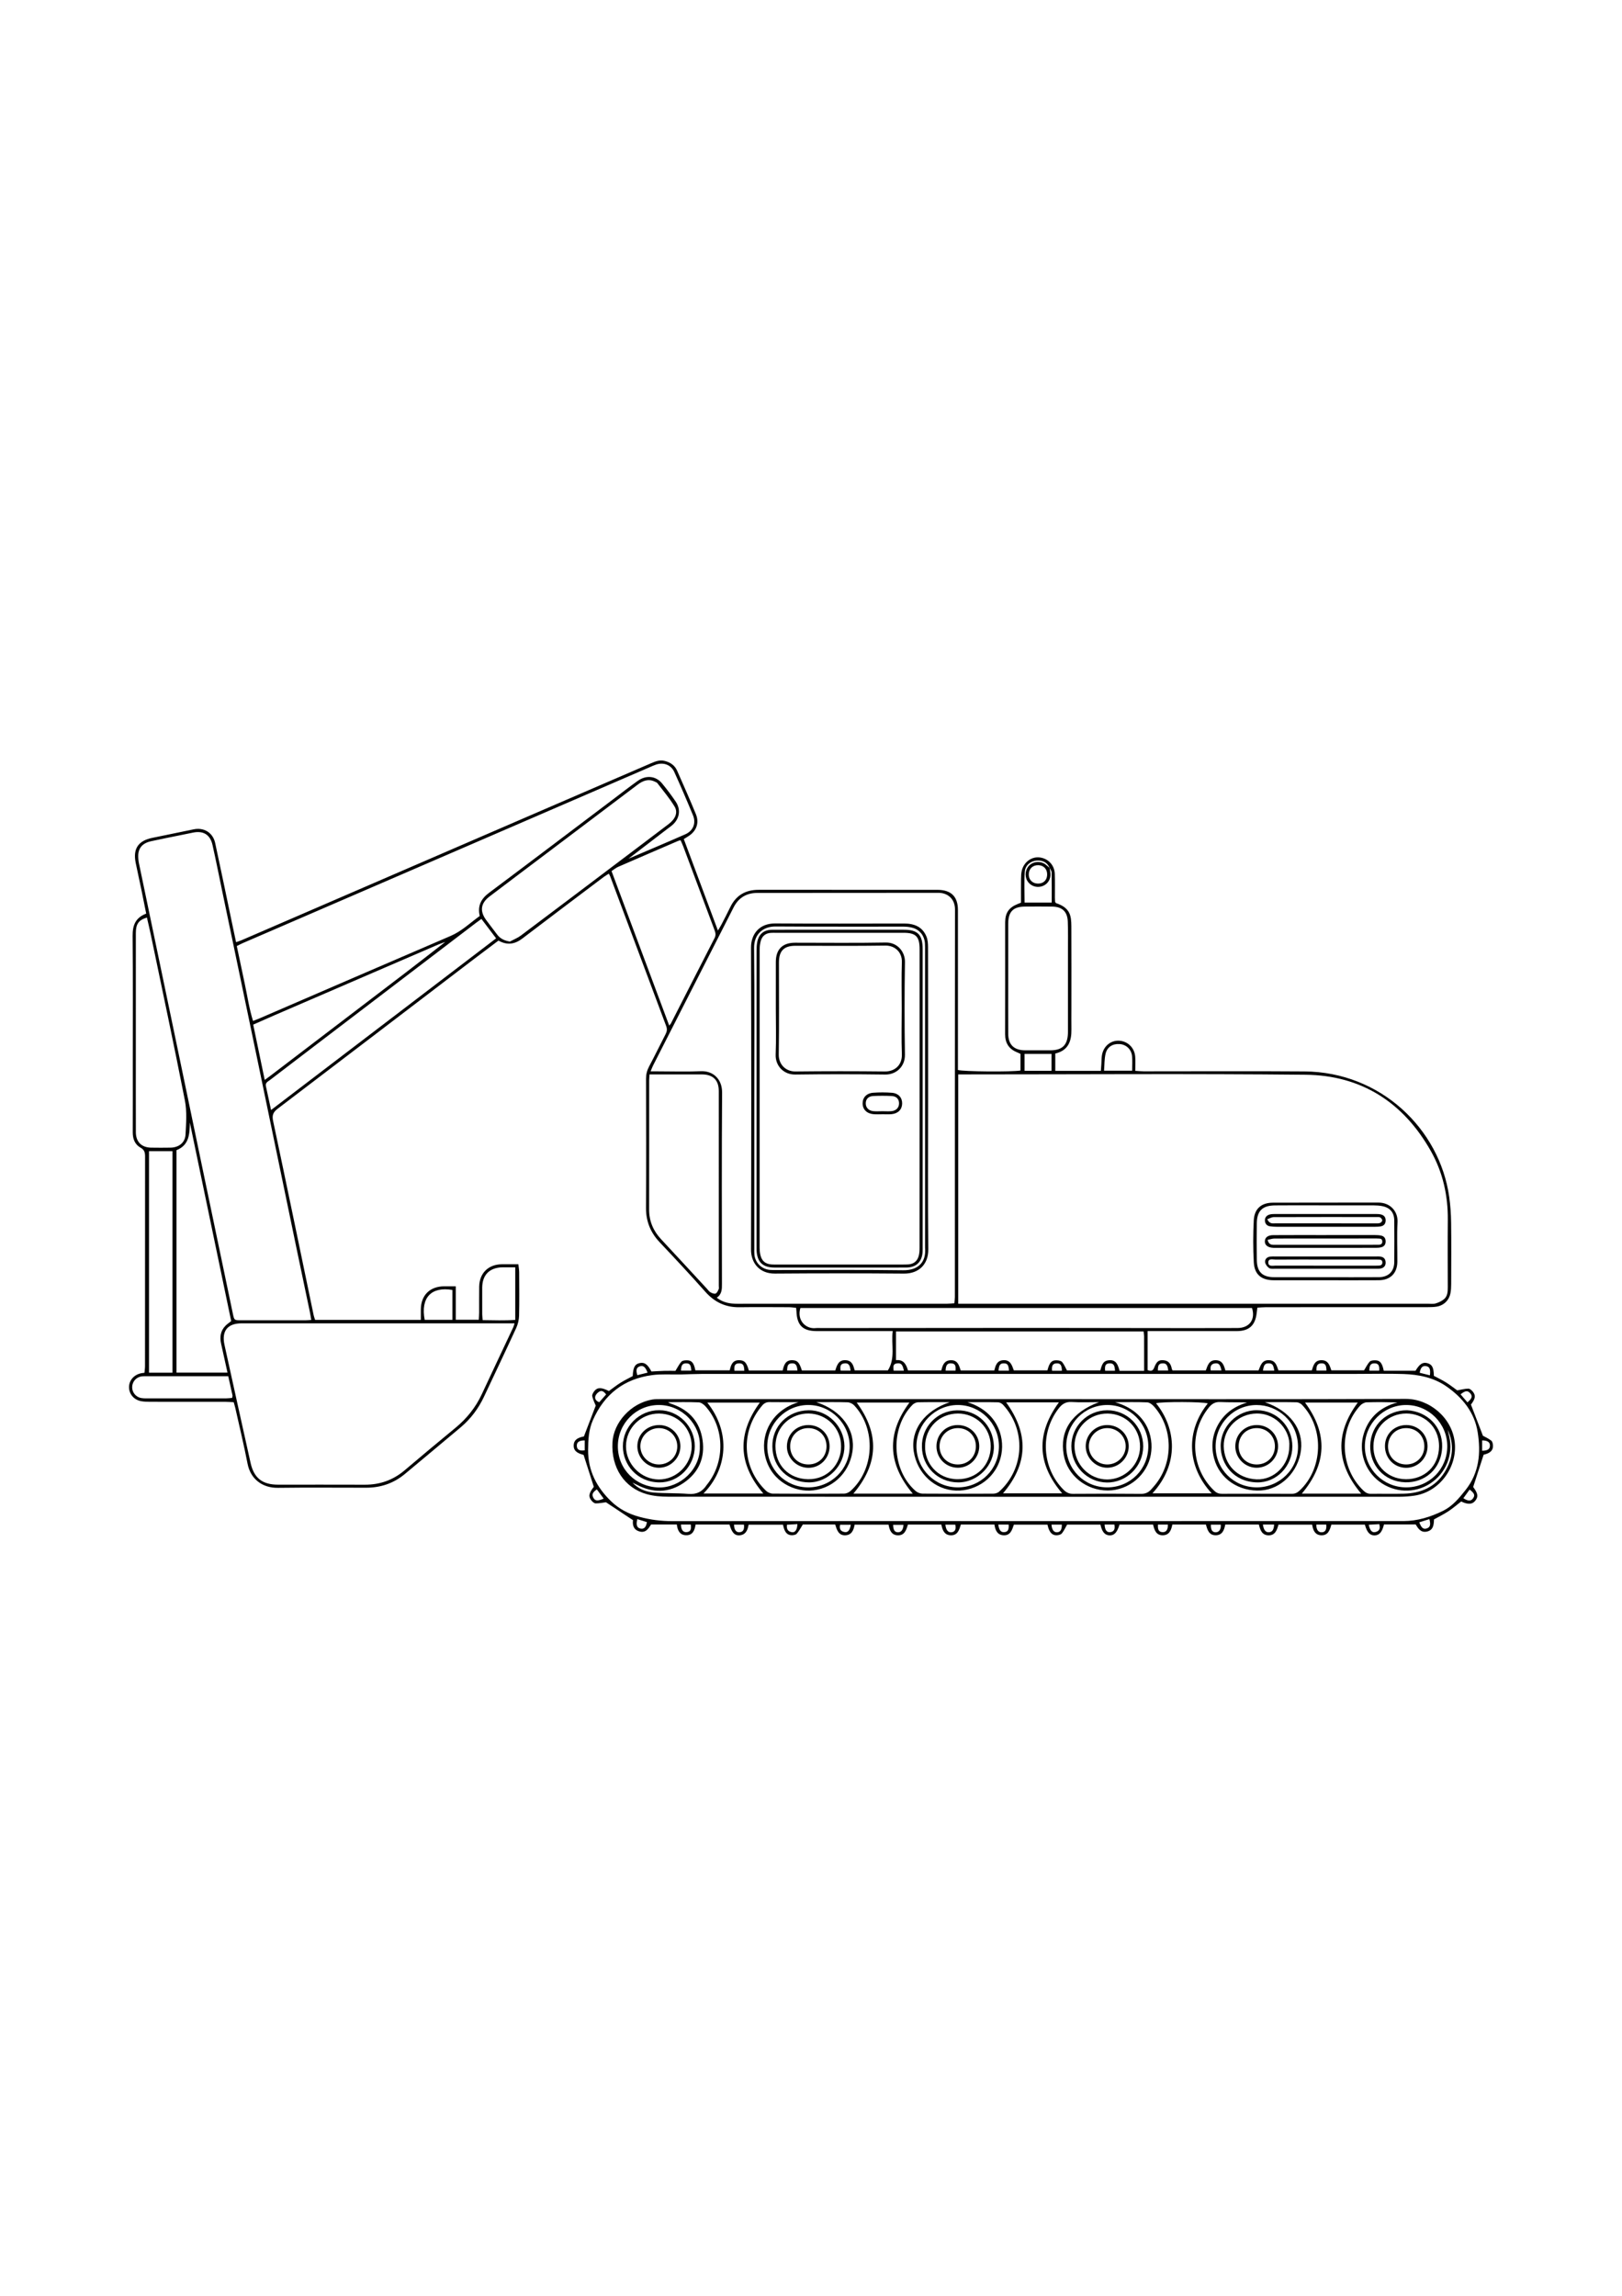 <?xml version="1.0" encoding="utf-8"?>
<!-- Generator: Adobe Illustrator 27.5.0, SVG Export Plug-In . SVG Version: 6.00 Build 0)  -->
<svg xmlns="http://www.w3.org/2000/svg" xmlns:xlink="http://www.w3.org/1999/xlink" viewBox="0 0 3000 3000" width="595" height="842" preserveAspectRatio="xMidYMid meet" data-scaled="true">
<g>
	<path d="M2325.584,1795.288c-0.581,4.546-0.96,7.291-1.28,10.042c-2.667,22.979-14.069,33.33-37.07,33.361
		c-43.553,0.059-87.106,0.018-130.659,0.018c-11.104,0-22.207,0-34.045,0c0,24.535,0,47.921,0,72.128
		c5.149,1.779,9.38,2.557,12.089-4.327c4.72-11.994,8.467-14.693,17.605-13.915c9.721,0.828,13.493,7.327,15.117,15.889
		c0.141,0.745,0.627,1.425,1.315,2.926c20.228,0,40.813,0,61.599,0c3.445-9.298,5.833-19.202,18.55-18.892
		c11.896,0.29,14.894,8.883,17.547,18.854c20.156,0,40.388,0,61.451,0c3.653-8.942,6.197-19.855,20.065-18.858
		c11.409,0.82,13.416,9.732,16.664,18.796c20.394,0,40.94,0,61.861,0c2.77-9.517,5.369-18.967,18.063-18.813
		c11.974,0.146,14.785,9.006,17.91,18.752c20.511,0,41.051,0,60.551,0c3.653-5.848,6.336-11.61,10.436-16.071
		c1.966-2.139,6.617-2.501,10.043-2.474c9.033,0.072,12.943,4.789,15.962,19.3c19.014,0,38.414,0,58.744,0
		c7.589-12.659,13.462-16.521,22.491-13.87c8.267,2.427,11.205,8.186,11.424,23.27c7.254,3.89,15.147,7.622,22.506,12.209
		c7.43,4.631,14.331,10.112,20.713,14.682c7.133-1.228,13.833-3.114,20.555-3.195c2.866-0.034,6.441,3.178,8.539,5.829
		c5.584,7.057,4.2,13.375-3.73,23.644c7.455,19.386,14.696,38.216,22.159,57.623c4.344,2.45,10.501,5.073,15.501,9.125
		c2.268,1.838,3.072,6.502,3.094,9.894c0.056,8.475-5.593,13.314-17.291,16.075c-6.378,19.676-12.714,39.222-19.325,59.617
		c8.821,12.015,9.86,17.753,3.927,25.368c-5.481,7.034-13.563,7.511-26.123,1.468c-7.821,6.047-15.377,12.616-23.658,18.089
		c-8.284,5.476-17.292,9.857-26.627,15.08c-0.33,9.689-0.986,20.208-13.749,22.62c-10.705,2.022-15.622-5.883-20.169-13.331
		c-19.875,0-39.317,0-58.558,0c-3.587,14.351-8.664,20.099-17.404,20.249c-8.707,0.149-14.163-5.76-17.954-19.966
		c-20.394,0-40.99,0-61.997,0c-2.756,10.174-6.17,20.341-18.851,19.756c-11.141-0.514-15.125-9.003-16.627-19.644
		c-20.732,0-41.291,0-62.346,0c-2.708,9.993-6.125,20.128-18.755,19.741c-11.817-0.363-15.104-10.042-17.479-20.007
		c-20.763,0-41.009,0-62.174,0c-1.91,10.339-5.554,20.088-18.101,19.89c-11.996-0.189-15.043-10.016-17.672-19.887
		c-20.628,0-40.9,0-62.1,0c-1.9,10.102-5.525,19.899-17.911,19.925c-11.983,0.025-15.372-9.564-17.708-19.798
		c-20.994,0-41.588,0-62.067,0c-4.358,14.594-9.966,20.462-18.799,19.945c-8.445-0.494-13.535-6.447-16.507-19.88
		c-20.808,0-41.8,0-61.647,0c-3.449,5.969-5.929,11.761-9.819,16.362c-1.946,2.302-6.456,3.33-9.821,3.361
		c-8.612,0.079-13.753-6.178-16.708-19.655c-20.387,0-40.977,0-62.114,0c-3.311,9.805-6.416,20.779-19.934,19.59
		c-11.092-0.975-14.566-9.76-16.023-19.819c-20.833,0-41.087,0-62.124,0c-2.929,9.901-6.065,20.763-19.424,19.865
		c-11.183-0.751-14.671-9.617-16.618-19.761c-20.437,0-40.684,0-61.803,0c-3.01,9.533-6.017,20.577-19.314,19.835
		c-11.174-0.624-14.741-9.455-16.54-19.729c-20.878,0-41.446,0-62.76,0c-1.712,9.944-5.364,19.203-17.074,19.695
		c-12.775,0.537-15.752-10.047-18.917-19.972c-20.656,0-40.928,0-59.807,0c-4.067,6.365-7.02,12.34-11.316,17.106
		c-1.971,2.187-6.622,2.886-9.978,2.714c-8.324-0.426-12.916-6.465-15.381-19.466c-20.786,0-41.772,0-63.616,0
		c-1.701,9.826-5.207,19.229-17.634,19.745c-8.476,0.352-13.59-5.742-17.739-20.042c-20.489,0-41.165,0-62.7,0
		c-1.573,10.523-5.312,20.593-18.469,19.787c-10.962-0.672-14.997-9.203-16.237-19.864c-15.786,0-31.232,0-47.571,0
		c-4.793,7.49-10.007,16.402-21.947,12.783c-10.956-3.321-12.63-12.127-11.533-20.719c-17.376-11.519-33.906-22.477-50-33.145
		c-6.133,0.763-12.595,2.153-19.042,2.083c-2.607-0.028-5.73-2.782-7.667-5.093c-6.297-7.515-4.955-13.833,4.257-25.522
		c-6.33-19.767-12.48-38.97-18.909-59.045c-13.13-3.409-18.544-8.258-18.355-17.49c0.191-9.297,5.901-14.166,18.947-16.661
		c7.369-19.231,14.598-38.093,21.841-56.994c-2.024-5.154-5.153-11.069-6.457-17.363c-0.589-2.845,1.833-6.938,3.965-9.603
		c5.681-7.101,13.23-6.879,26.847,0.045c7.101-5.104,13.965-10.583,21.356-15.224c7.375-4.63,15.277-8.419,22.707-12.446
		c0.737-16.351,4.023-22.263,13.124-24.092c8.788-1.765,14.537,2.36,21.444,15.624c7.701-0.397,15.588-0.956,23.485-1.168
		c7.528-0.203,15.066-0.044,20.958-0.044c4.255-6.766,6.96-12.52,11.071-16.978c1.979-2.146,6.614-2.545,10.037-2.519
		c9.168,0.07,12.909,4.609,15.745,18.571c20.764,0,41.741,0,63.49,0c2.255-9.714,5.122-19.498,18.433-18.732
		c9.216,0.531,12.738,4.262,17.018,18.998c20.46,0,41.124,0,62.532,0c2.308-9.645,4.902-19.594,18.21-19.012
		c9.145,0.4,12.668,4.037,17.29,18.96c20.374,0,40.971,0,61.788,0c3.244-10.162,6.342-19.922,19.661-18.959
		c11.331,0.82,13.731,9.318,16.266,18.813c20.473,0,41.054,0,61.415,0c14.348-22.805,5.775-47.456,8.877-72.638
		c-6.011,0-10.274,0-14.538,0c-41.955,0-83.909,0.028-125.864-0.01c-25.976-0.023-36.735-10.648-37.633-36.96
		c-0.054-1.572-0.321-3.137-0.64-6.116c-4.511-0.381-9.088-1.088-13.667-1.103c-30.367-0.101-60.739-0.383-91.1,0.045
		c-25.706,0.362-46.009-9.335-63.095-28.566c-27.585-31.047-55.953-61.411-84.473-91.608
		c-17.073-18.076-25.395-38.747-25.253-63.779c0.45-79.511,0.247-159.027,0.045-238.54c-0.021-8.275,1.792-15.461,5.679-22.767
		c10.499-19.734,20.211-39.886,30.501-59.733c2.584-4.984,3.118-9.468,1.116-14.807c-34.603-92.283-69.08-184.614-103.607-276.926
		c-0.536-1.433-1.362-2.757-2.507-5.037c-3.641,2.375-6.993,4.289-10.049,6.594c-50.067,37.769-100.201,75.45-150.067,113.484
		c-13.889,10.593-27.975,12.703-44.023,3.701c-15.297,11.53-30.612,22.955-45.803,34.542
		c-120.691,92.062-241.298,184.236-362.166,276.066c-8.366,6.357-11.206,11.807-8.87,22.809
		c25.423,119.737,50.119,239.629,75.057,359.469c0.557,2.679,1.635,5.25,2.659,8.463c64.783,0,129.297,0,195.549,0
		c0-6.979-0.07-13.243,0.012-19.505c0.341-26.121,16.651-42.283,42.934-42.552c6.671-0.068,13.343-0.01,21.67-0.01
		c0,21.323,0,41.083,0,61.828c14.95,0,28.228,0,42.574,0c0.246-4.719,0.64-8.986,0.662-13.255
		c0.079-15.982-0.164-31.969,0.087-47.947c0.391-24.829,16.825-41.077,41.575-41.363c9.928-0.115,19.859-0.019,30.876-0.019
		c0.587,5.616,1.463,10.222,1.486,14.832c0.133,26.77,0.46,53.551-0.183,80.307c-0.185,7.696-2.146,15.879-5.365,22.887
		c-19.494,42.439-39.614,84.59-59.474,126.861c-10.347,22.024-24.647,41.066-43.249,56.72
		c-34.234,28.807-68.634,57.418-102.98,86.094c-20.78,17.349-44.855,25.48-71.793,25.487c-54.341,0.013-108.689-0.513-163.021,0.21
		c-29.116,0.387-50.839-16.358-56.296-44.597c-6.654-34.437-14.965-68.553-22.608-102.798c-0.766-3.431-1.872-6.787-3.025-10.907
		c-5.193-0.255-9.893-0.682-14.594-0.688c-46.749-0.051-93.499-0.002-140.248-0.074c-5.174-0.008-10.412-0.183-15.507-0.996
		c-13.831-2.206-23.306-13.107-23.235-26.198c0.068-12.563,9.107-22.874,22.534-25.657c1.552-0.322,3.144-0.452,6.064-0.859
		c0.327-4.069,0.961-8.285,0.963-12.502c0.053-129.06,0.014-258.121,0.122-387.181c0.006-7.185-0.949-12.416-8.34-16.52
		c-10.53-5.848-14.527-16.182-14.472-28.364c0.192-42.753,0.071-85.507,0.071-128.261c-0.001-78.315,0.407-156.634-0.289-234.943
		c-0.172-19.349,4.995-33.641,25.099-41.232c-3.03-15.093-5.909-29.837-8.963-44.544c-3.404-16.396-7.102-32.732-10.429-49.143
		c-5.377-26.52,4.669-41.221,31.163-46.521c25.405-5.083,50.74-10.52,76.129-15.686c19.005-3.867,35.518,6.207,39.664,25.31
		c10.654,49.093,20.733,98.311,31.051,147.477c2.449,11.672,4.934,23.336,7.597,35.926c3.997-1.425,7.331-2.405,10.496-3.773
		c180.982-78.199,361.947-156.437,542.92-234.656c71.439-30.877,142.884-61.742,214.358-92.538c8.052-3.469,16.084-6.637,25.4-4.134
		c10.324,2.774,18.286,8.17,22.592,17.94c11.748,26.659,23.59,53.289,34.635,80.242c6.827,16.658,0.975,31.876-14.276,41.243
		c-2.321,1.426-4.611,2.903-8.007,5.045c20.823,55.794,41.533,111.285,63.1,169.073c2.97-4.998,4.837-7.808,6.376-10.787
		c5.499-10.64,11.115-21.228,16.268-32.035c10.608-22.25,28.338-32.477,52.681-32.461c101.49,0.067,202.98,0.028,304.47,0.027
		c8.79,0,17.581-0.04,26.371,0.008c25.248,0.137,37.72,12.435,37.727,37.336c0.026,93.898,0.011,187.797,0.011,281.695
		c0,4.764,0,9.529,0,14.051c9.025,3.074,100.497,3.815,115.709,0.989c0-9.973,0-20.138,0-30.71c-2.119-0.996-4.192-2.101-6.36-2.967
		c-15.127-6.041-22.09-17.146-22.046-33.451c0.174-63.93,0.07-127.861,0.069-191.792c0-5.194-0.052-10.39,0.014-15.583
		c0.223-17.376,7.061-27.079,23.563-33.537c1.443-0.565,2.875-1.158,5.702-2.3c0-14.485-0.115-29.17,0.063-43.851
		c0.062-5.148,0.219-10.439,1.417-15.403c3.772-15.64,17.672-25.896,32.366-24.458c15.896,1.556,27.988,13.842,28.626,30.223
		c0.575,14.762,0.137,29.563,0.212,44.347c0.014,2.773,0.343,5.545,0.502,7.942c0.824,0.961,1.226,1.894,1.868,2.109
		c25.894,8.67,27.991,23.032,28.092,42.958c0.258,50.744,0.092,101.49,0.094,152.235c0,12.786-0.158,25.574,0.027,38.358
		c0.312,21.546-5.729,38.857-29.846,44.481c0,10.768,0,20.94,0,32.043c28.013,0,55.391,0,84.321,0
		c0.292-4.013,0.609-8.194,0.899-12.378c0.412-5.954,0.147-12.043,1.329-17.839c3.262-16.005,16.333-26.296,31.506-25.508
		c15.743,0.818,28.324,12.768,29.749,29.152c0.722,8.304,0.126,16.724,0.126,26.561c5.854,0.347,10.837,0.898,15.82,0.901
		c99.093,0.051,198.19-0.565,297.277,0.183c140.353,1.059,249.758,105.881,267.554,231.886c2.224,15.75,3.331,31.762,3.542,47.671
		c0.504,37.952,0.215,75.916,0.105,113.875c-0.016,5.563-0.265,11.229-1.338,16.663c-2.635,13.348-12.443,22.754-25.845,24.873
		c-5.485,0.867-11.137,0.93-16.713,0.933c-99.486,0.052-198.972,0.026-298.458,0.071
		C2336.6,1794.503,2331.519,1794.986,2325.584,1795.288z M1941.222,982.1l0.147,0.181c-4.494-10.758-13.335-14.404-24.066-13.701
		c-10.911,0.714-20.971,8.734-21.866,20.439c-1.441,18.853-0.387,37.896-0.387,57.27c16.863,0,32.969,0,50.176,0
		c0-19.235,0.171-37.494-0.179-55.744C1944.993,987.707,1942.557,984.914,1941.222,982.1z M824.077,1118.895
		c-4.473,1.641-9.038,3.071-13.407,4.954c-100.654,43.403-201.292,86.845-301.919,130.311
		c-13.099,5.658-26.122,11.494-40.422,17.794c7.124,34.245,14.088,67.721,21.277,102.28c4.211-3.056,6.819-4.868,9.342-6.791
		c84.088-64.084,168.2-128.136,252.227-192.299c24.389-18.623,48.531-37.569,72.786-56.366L824.077,1118.895z M1162.096,965.31
		c35.21-15.076,70.534-29.894,105.575-45.352c14.38-6.344,20.06-20.5,14.113-34.928c-11.098-26.93-22.611-53.704-34.642-80.229
		c-5.938-13.092-19.489-18.197-33.13-13.86c-4.167,1.325-8.168,3.198-12.194,4.939c-103.309,44.648-206.606,89.325-309.915,133.971
		c-147.638,63.803-295.287,127.582-442.918,191.401c-3.538,1.529-6.927,3.405-11.021,5.434c5.031,23.856,9.828,46.82,14.725,69.763
		c4.844,22.698,8.143,45.78,15.285,68.719c4.832-1.885,8.17-3.07,11.415-4.47c117.988-50.926,235.907-102.015,354.007-152.678
		c20.647-8.857,36.211-24.245,53.913-36.935c-4.465-19.037,2.637-31.927,17.362-42.936
		c76.464-57.164,152.533-114.856,228.747-172.353c15.307-11.548,30.428-23.358,46.034-34.489
		c15.662-11.172,33.586-9.306,45.127,4.701c8.881,10.779,17.314,21.989,25.159,33.542c9.912,14.597,7.308,31.433-5.873,43.161
		c-2.38,2.118-5.052,3.909-7.588,5.852c-24.712,18.93-49.423,37.861-74.135,56.792l-0.358,0.293L1162.096,965.31z
		 M1772.253,1788.114c6.803,0,12.317,0,17.831,0c283.596,0,567.192,0.002,850.788-0.012c4.789,0,9.858,0.766,14.296-0.533
		c5.508-1.612,11.169-4.19,15.547-7.819c6.658-5.518,7.061-13.855,7.049-22.035c-0.061-41.54-0.34-83.084,0.056-124.621
		c0.431-45.272-9.223-88.147-31.447-127.497c-50.851-90.039-128.544-139.912-231.806-140.958
		c-209.68-2.123-419.396-0.635-629.097-0.635c-4.24,0-8.48,0-13.217,0C1772.253,1505.705,1772.253,1645.755,1772.253,1788.114z
		 M1911.326,2189.997c228.148,0,456.296,0.015,684.444-0.02c25.962-0.004,50.198-7.674,73.121-18.901
		c17.493-8.568,29.7-23.342,41.813-38.6c25.572-32.216,28.288-69.107,22.369-106.796c-5.73-36.486-27.925-63.987-57.859-84.77
		c-23.703-16.457-51.208-21.955-79.405-22.875c-28.687-0.935-57.428-0.208-86.145-0.208c-37.107,0-74.214,0-111.32,0
		c-27.922,0-55.843,0-83.764,0c-37.507,0-75.013,0-112.52,0c-30.316,0-60.631,0-90.947,0c-35.11,0-70.22,0-105.331,0
		c-30.315,0-60.631,0-90.947,0c-33.111,0-66.222,0-99.332,0c-29.915,0-59.829,0-89.744,0c-32.312,0-64.625,0-96.937,0
		c-33.11,0-66.221,0-99.332,0c-37.507,0-75.015,0-112.523,0c-39.505,0-79.011-0.084-118.515,0.047
		c-13.159,0.044-26.314,0.706-39.473,0.97c-17.516,0.351-35.254-1.084-52.509,1.187c-52.108,6.86-88.726,35.227-109.895,83.4
		c-7.731,17.594-8.734,36.117-8.839,55.077c-0.214,38.564,16.078,69.473,43.017,95.313c14.465,13.875,31.586,22.792,51.646,28.264
		c20.388,5.562,40.378,8.044,61.266,8.026C1466.218,2189.926,1688.772,2189.996,1911.326,2189.997z M1325.643,1776.952
		c11.831,9.155,24.48,11.209,37.917,11.202c129.431-0.07,258.863-0.034,388.294-0.078c4.252-0.002,8.503-0.541,13.344-0.87
		c0.361-4.532,0.881-8.026,0.882-11.52c0.038-238.888-0.086-477.777,0.247-716.664c0.028-20.267-14.413-30.782-30.36-30.757
		c-111.854,0.182-223.708-0.009-335.562,0.198c-19.497,0.036-34.399,8.769-43.476,26.592
		c-49.625,97.447-99.303,194.867-148.924,292.316c-1.552,3.049-2.679,6.314-4.649,11.019c5.904,0,10.232,0,14.56,0
		c25.966,0,51.975,0.929,77.885-0.278c23.066-1.074,39.965,14.464,39.78,39.738c-0.866,117.84-0.436,235.69-0.289,353.536
		C1335.305,1761.143,1335.324,1770.458,1325.643,1776.952z M575.672,1818.084c-0.907-5.286-1.554-9.919-2.509-14.487
		c-8.318-39.798-16.767-79.569-25.034-119.377c-24.395-117.465-48.666-234.956-73.099-352.413
		c-21.187-101.853-42.53-203.672-63.8-305.507c-6.03-28.871-11.71-57.821-18.192-86.591c-4.337-19.248-17.265-26.811-36.431-22.723
		c-9.36,1.997-18.758,3.818-28.135,5.738c-16.4,3.359-32.844,6.516-49.18,10.161c-17.861,3.986-25.3,14.776-23.393,33.073
		c0.248,2.382,0.488,4.78,0.976,7.12c20.981,100.686,42.006,201.362,62.99,302.047c18.055,86.633,36.038,173.281,54.102,259.912
		c18.877,90.529,37.791,181.051,56.746,271.564c2.516,12.015,2.672,12.074,14.591,12.088c39.947,0.045,79.895,0.031,119.842-0.004
		C568.272,1818.684,571.398,1818.339,575.672,1818.084z M951.717,1824.325c-4.098,0-7.253,0-10.408,0
		c-164.897,0-329.794-0.018-494.691,0.021c-25.733,0.006-37.038,14.229-31.442,39.686c15.995,72.768,32.049,145.523,48.249,218.245
		c6.29,28.239,21.796,40.379,50.804,40.393c53.502,0.025,107.004-0.142,160.505,0.069c27.913,0.111,52.306-8.54,73.648-26.634
		c31.055-26.327,62.286-52.452,93.734-78.306c21.023-17.284,37.565-37.778,49.059-62.526c19.154-41.242,38.7-82.302,58.032-123.461
		C950.174,1829.748,950.678,1827.468,951.717,1824.325z M1201.349,1364.005c-0.324,4.973-0.707,8.119-0.708,11.266
		c-0.03,79.466,0.076,158.931-0.08,238.396c-0.042,21.512,7.585,39.539,22.145,55.137c28.326,30.346,56.426,60.904,84.627,91.366
		c2.169,2.342,4.048,5.249,6.706,6.762c2.826,1.609,6.954,3.291,9.527,2.321c2.569-0.968,4.25-5.021,5.664-8.031
		c0.773-1.646,0.212-3.93,0.212-5.926c0.004-120.197,0.026-240.393-0.018-360.59c-0.008-20.204-10.635-30.58-31.237-30.681
		c-19.566-0.096-39.134-0.022-58.701-0.022C1227.178,1364.004,1214.87,1364.005,1201.349,1364.005z M943.044,1118.392
		c6.84-3.687,14.278-6.576,20.428-11.184c60.394-45.251,120.578-90.783,180.813-136.246c30.913-23.332,61.865-46.614,92.689-70.063
		c12.198-9.28,17.324-21.167,10.74-32.116c-9.175-15.257-20.937-28.966-31.758-43.211c-1.113-1.465-3.292-2.208-5.086-3.053
		c-12.156-5.726-22.22-1.335-32.063,6.12c-55.704,42.185-111.535,84.202-167.318,126.283
		c-35.382,26.691-70.821,53.308-106.104,80.129c-16.357,12.433-18.322,27.008-6.216,43.469c6.624,9.006,13.521,17.81,20.225,26.759
		C925.07,1112.854,932.575,1116.629,943.044,1118.392z M1131.082,988.067c35.617,95.37,70.936,189.941,106.685,285.665
		c1.918-2.417,2.791-3.212,3.293-4.195c26.851-52.567,53.601-105.185,80.6-157.676c2.717-5.282,1.807-9.641-0.082-14.67
		c-19.339-51.502-38.527-103.061-57.806-154.586c-1.475-3.943-3.318-7.749-4.96-11.552c-2.19,0.562-3.399,0.708-4.473,1.171
		c-36.986,15.93-73.99,31.819-110.894,47.939C1139.207,982.014,1135.538,985.174,1131.082,988.067z M1480.384,1795.943
		c-7.01,23.014,10.19,39.281,28.289,37.204c3.548-0.407,7.184-0.049,10.779-0.052c134.219-0.109,268.438-0.271,402.657-0.306
		c68.707-0.018,137.413,0.227,206.119,0.291c53.529,0.05,107.058,0.149,160.585-0.072c22.222-0.091,33.635-15.892,26.825-37.067
		C2037.526,1795.943,1759.228,1795.943,1480.384,1795.943z M2115.109,1839.29c-152.863,0-305.14,0-457.932,0
		c0,18.032,0,35.282,0,53.058c14.925-1.358,19.03,8.796,22.25,19.062c21.013,0,41.231,0,61.695,0
		c2.188-10.106,5.561-18.441,17.251-18.861c12.687-0.457,15.416,9.111,18.52,18.94c20.699,0,41.276,0,62.06,0
		c2.412-9.196,4.758-17.797,15.845-18.923c13.858-1.407,16.87,9.175,20.32,18.746c21.248,0,41.826,0,62.146,0
		c3.866-14.69,7.796-19.028,17.399-18.613c3.386,0.146,7.882,0.929,9.795,3.184c3.65,4.3,5.809,9.866,8.912,15.497
		c20.129,0,41.092,0,61.838,0c3.415-13.967,7.043-18.014,15.917-18.817c13.922-1.261,16.591,9.351,19.655,19.651
		c7.76,0,14.928,0,22.096,0c7.398,0,14.796,0,23.264,0c0-22.84,0.035-43.545-0.042-64.249
		C2116.088,1845.276,2115.501,1842.591,2115.109,1839.29z M326.472,1504.128c0,137.659,0,274.457,0,411.362
		c31.768,0,62.585,0,94.305,0c-4.113-18.601-7.958-36.065-11.84-53.521c-2.772-12.463-1.091-23.885,8.211-33.272
		c3.03-3.057,6.696-5.484,10.46-8.513c-25.504-122.45-50.986-244.796-76.469-367.142
		C350.764,1474.394,349.977,1494.814,326.472,1504.128z M1864.73,1185.828c0,34.322-0.129,68.644,0.049,102.965
		c0.105,20.345,10.666,30.559,31.25,30.698c15.564,0.104,31.129,0.079,46.693,0.008c21.779-0.098,31.563-9.427,32.465-30.886
		c0.151-3.586,0.082-7.182,0.082-10.774c0.004-47.093,0.02-94.185-0.006-141.278c-0.01-18.357,0.362-36.73-0.314-55.064
		c-0.683-18.54-10.33-27.513-28.82-27.784c-16.758-0.246-33.524-0.164-50.284-0.047c-21.872,0.152-31.024,9.404-31.095,31.593
		C1864.643,1118.781,1864.723,1152.304,1864.73,1185.828z M271.722,1073.965c-15.546,4.76-20.484,11.947-20.496,29.014
		c-0.051,74.312-0.025,148.625-0.024,222.937c0.001,48.343-0.097,96.686,0.067,145.029c0.061,17.866,10.482,28.224,28.206,28.523
		c11.983,0.202,23.974,0.202,35.956-0.005c15.228-0.263,26.921-9.091,27.725-24.245c1.117-21.036,2.77-42.818-1.223-63.221
		c-19.986-102.111-41.723-203.879-62.901-305.756C276.792,1095.469,274.18,1084.775,271.722,1073.965z M890.452,1076.541
		c-3.986,2.878-7.24,5.117-10.378,7.508c-97.136,74.024-194.262,148.061-291.385,222.101
		c-29.836,22.745-59.684,45.473-89.454,68.304c-3.635,2.787-8.792,4.948-7.495,11.076c3.021,14.275,6.174,28.522,9.612,44.337
		c139.479-106.368,277.633-211.726,416.259-317.444C907.995,1099.72,899.39,1088.351,890.452,1076.541z M275.593,1505.985
		c0,136.872,0,273.025,0,409.679c15.095,0,29.194,0,43.369,0c0-137.056,0-273.282,0-409.679
		C304.197,1505.985,290.388,1505.985,275.593,1505.985z M422.171,1922.107c-5.439,0-9.78,0-14.12,0
		c-45.121,0-90.242-0.004-135.363,0.004c-3.194,0.001-6.406-0.127-9.578,0.163c-10.637,0.97-18.408,9.297-18.673,19.801
		c-0.249,9.843,6.783,18.582,16.656,20.362c3.119,0.562,6.355,0.658,9.537,0.661c49.114,0.04,98.228,0.05,147.342-0.01
		c3.846-0.005,7.692-0.581,11.389-0.88c0.35-2.351,0.872-3.588,0.642-4.664C427.587,1946.277,425.049,1935.035,422.171,1922.107z
		 M953.005,1720.723c-8.951,0-16.09-0.071-23.227,0.013c-24.172,0.283-37.794,13.845-37.912,37.813
		c-0.081,16.339-0.062,32.68,0.023,49.019c0.018,3.422,0.524,6.842,0.853,10.837c20.751,0.185,40.426,1.026,60.262-0.427
		C953.005,1784.998,953.005,1753.717,953.005,1720.723z M836.797,1817.907c0-19.369,0-37.425,0-55.279
		c-38.989-6.739-59.227,14.172-51.302,55.279C802.23,1817.907,819.13,1817.907,836.797,1817.907z M2041.997,1357.153
		c18.855,0,35.031,0,51.976,0c0-9.615,0.698-18.401-0.166-27.031c-1.257-12.563-10.938-21.362-22.899-22.193
		c-12.908-0.898-23.111,5.184-26.095,17.949C2042.515,1335.706,2042.881,1346.158,2041.997,1357.153z M1944.851,1326.103
		c-17.543,0-33.685,0-49.872,0c0,11.097,0,21.203,0,31.311c17.132,0,33.274,0,49.872,0
		C1944.851,1346.623,1944.851,1336.81,1944.851,1326.103z M1081.517,2059.179c0-6.106,0-12.24,0-18.361
		c-10.394-0.031-14.848,3.19-14.668,10.032C1067.036,2057.914,1071.631,2060.602,1081.517,2059.179z M2741.298,2040.819
		c0,7.017,0,13.076,0,19.119c10.131-0.15,14.16-2.885,14.424-9.148C2756.002,2044.158,2751.291,2040.761,2741.298,2040.819z
		 M2335.814,2196.323c1.462,10.539,5.24,14.885,11.556,14.278c5.936-0.571,8.66-4.64,9.209-14.278
		C2349.955,2196.323,2343.359,2196.323,2335.814,2196.323z M2701.395,1955.631c4.672,5.427,8.717,10.127,12.756,14.818
		c8.63-7.316,9.791-11.417,5.19-16.736C2714.585,1948.216,2710.209,1948.494,2701.395,1955.631z M1121.091,1955.777
		c-3.652-4.713-7.489-8.067-12.381-5.377c-3.362,1.849-6.904,5.631-7.781,9.187c-1.181,4.789,2.009,8.759,7.5,10.568
		C1112.724,1965.276,1116.821,1960.624,1121.091,1955.777z M1178.755,2186.373c-2.816,11.064-0.651,16.414,6.509,17.617
		c6.015,1.011,9.899-2.98,11.228-12.11C1190.659,2190.069,1184.728,2188.227,1178.755,2186.373z M2625.073,2192.246
		c3.818,10.418,7.533,13.263,13.493,11.421c6.53-2.018,8.032-6.587,5.148-17.292
		C2637.746,2188.255,2631.811,2190.124,2625.073,2192.246z M1116.567,2148.48c-4.511-6.087-8.516-11.491-12.667-17.092
		c-6.369,4.459-10.293,8.471-6.521,15.378C1100.66,2152.777,1104.876,2153.399,1116.567,2148.48z M1197.733,1915.517
		c-4.137-11.021-8.458-13.984-14.809-11.551c-5.822,2.23-7.035,6.587-4.164,16.216
		C1184.765,1918.706,1190.797,1917.223,1197.733,1915.517z M2644.72,1920.442c1.395-11.787-0.744-16.15-7.394-17.012
		c-6.446-0.836-9.73,2.47-11.5,12.312C2631.807,1917.229,2637.852,1918.733,2644.72,1920.442z M2434.581,2196.456
		c-0.044,9.51,3.722,14.551,10.213,14.249c6.405-0.297,9.063-4.653,8.203-14.249
		C2446.905,2196.456,2440.743,2196.456,2434.581,2196.456z M1259.42,2196.345c0.285,10.027,4.066,14.674,10.69,14.072
		c6.707-0.61,8.967-4.609,7.529-14.072C1271.955,2196.345,1266.167,2196.345,1259.42,2196.345z M1573.668,2196.782
		c-7.128,0-13.539,0-19.867,0c-1.931,8.431,1.542,12.452,8.501,13.545C1568.277,2211.265,1571.725,2207.237,1573.668,2196.782z
		 M1671.052,2196.902c-6.422,0-12.813,0-19.213,0c0.374,9.795,2.888,13.498,8.631,13.798
		C1666.79,2211.03,1670.603,2206.094,1671.052,2196.902z M1748.512,2196.573c1.168,10.153,5.05,14.745,11.318,14.095
		c6.461-0.669,8.859-5.333,7.041-14.095C1760.807,2196.573,1754.699,2196.573,1748.512,2196.573z M1846.39,2196.454
		c1.465,10.519,4.675,14.311,10.8,14.007c6.705-0.333,9.157-4.187,8.413-14.007
		C1859.506,2196.454,1853.352,2196.454,1846.39,2196.454z M2141.708,2196.431c-0.695,9.734,1.793,13.677,8.381,14.036
		c6.726,0.366,10.27-4.405,9.985-14.036C2153.944,2196.431,2147.8,2196.431,2141.708,2196.431z M2239.582,2196.611
		c-0.318,9.686,2.677,14.131,8.912,14.125c6.355-0.006,10.063-5.493,9.452-14.125
		C2251.796,2196.611,2245.668,2196.611,2239.582,2196.611z M2718.193,2131.704c-3.878,5.347-7.734,10.665-11.632,16.038
		c9.167,5.769,14.395,5.568,18.162-0.109C2728.39,2142.106,2727.103,2138.651,2718.193,2131.704z M2550.996,2195.638
		c-6.709,0.387-12.928,0.747-19.467,1.124c2.387,10.731,6.132,14.845,11.896,13.633
		C2550.233,2208.963,2553.746,2204.902,2550.996,2195.638z M2356.84,1911.824c-1.484-10.823-3.636-13.503-10.35-13.528
		c-6.786-0.025-9.094,2.758-10.557,13.528C2342.594,1911.824,2349.16,1911.824,2356.84,1911.824z M2043.003,2196.336
		c0.53,10.715,4.352,15.117,11.026,14.066c6.432-1.013,8.762-5.513,7.086-14.066
		C2055.37,2196.336,2049.581,2196.336,2043.003,2196.336z M1944.799,2196.505c0.764,9.742,4.408,14.412,10.165,14.213
		c6.142-0.212,9.145-4.708,8.979-14.213C1957.835,2196.505,1951.707,2196.505,1944.799,2196.505z M1474.855,2195.582
		c-7.245,0.432-13.475,0.804-19.353,1.155c-1.239,9.592,3.263,13.089,9.764,13.891
		C1470.833,2211.315,1474.509,2205.692,1474.855,2195.582z M1357.622,2196.499c0.159,9.775,4.055,14.745,10.481,14.101
		c6.417-0.643,8.945-5.002,7.89-14.101C1369.893,2196.499,1363.76,2196.499,1357.622,2196.499z M1671.75,1911.903
		c-2.177-11.492-5.211-14.476-12.373-13.551c-6.518,0.842-8.042,3.766-6.471,13.551
		C1658.783,1911.903,1664.803,1911.903,1671.75,1911.903z M2141.574,1911.533c6.342,0,12.681,0,19.15,0
		c-1.233-10.565-4.027-13.679-10.877-13.201C2143.437,1898.779,2141.456,1901.76,2141.574,1911.533z M2062.239,1912.007
		c-0.42-10.648-3.104-13.959-10.066-13.706c-7.026,0.255-9.377,3.958-8.121,13.706
		C2049.721,1912.007,2055.496,1912.007,2062.239,1912.007z M1964.018,1912.01c-0.143-10.576-2.836-13.995-9.773-13.706
		c-6.927,0.289-9.393,4.053-8.407,13.706C1951.522,1912.01,1957.289,1912.01,1964.018,1912.01z M2239.233,1911.377
		c7.128,0,13.406,0,19.948,0c-2.435-11.048-5.053-13.805-11.788-13.003C2240.44,1899.202,2237.999,1903.37,2239.233,1911.377z
		 M1455.846,1911.587c6.991,0,13.018,0,19.12,0c-0.883-10.409-3.693-13.664-10.539-13.267
		C1458.026,1898.691,1455.984,1901.635,1455.846,1911.587z M1767.246,1911.809c0.924-9.888-0.926-12.926-7.532-13.479
		c-7.368-0.616-10.499,3.124-10.727,13.479C1755.121,1911.809,1761.232,1911.809,1767.246,1911.809z M1376.629,1912.004
		c-0.229-10.704-2.797-13.937-9.869-13.694c-7.109,0.244-9.41,3.764-8.376,13.694
		C1364.083,1912.004,1369.868,1912.004,1376.629,1912.004z M2532.738,1911.846c6.07,0,12.151,0,18.169,0
		c0.788-9.837-1.766-13.535-8.719-13.552C2535.329,1898.277,2532.649,1901.855,2532.738,1911.846z M1278.586,1911.782
		c-0.637-10.589-2.765-13.366-9.238-13.485c-6.907-0.126-9.571,3.259-9.864,13.485
		C1265.589,1911.782,1271.672,1911.782,1278.586,1911.782z M1866.174,1911.839c-0.772-10.783-2.806-13.422-9.312-13.525
		c-6.877-0.11-9.428,3.135-9.954,13.525C1853.071,1911.839,1859.191,1911.839,1866.174,1911.839z M1573.092,1911.771
		c-0.876-10.804-4.17-14.373-11.525-13.399c-6.465,0.856-8.183,4.068-6.808,13.399
		C1560.803,1911.771,1566.912,1911.771,1573.092,1911.771z M2453.282,1911.722c0.015-10.462-2.52-13.728-9.605-13.42
		c-6.808,0.296-9.318,4.051-8.685,13.42C2441.093,1911.722,2447.192,1911.722,2453.282,1911.722z"/>
	<path d="M2451.964,1744.685c-31.933,0.003-63.866,0.07-95.799-0.019c-22.995-0.064-35.906-10.364-37.178-33.07
		c-1.448-25.846-1.401-51.889-0.051-77.744c1.117-21.399,13.89-32.499,35.242-32.597c65.062-0.301,130.127,0.008,195.19-0.184
		c21.988-0.065,36.462,16.213,35.418,36.178c-1.27,24.283-0.232,48.682-0.324,73.031c-0.08,21.28-12.756,34.178-34.304,34.338
		C2517.428,1744.861,2484.695,1744.682,2451.964,1744.685z M2451.909,1739.068c32.737,0,65.476,0.165,98.211-0.066
		c17.925-0.126,28.54-10.595,28.682-28.06c0.208-25.549,0.212-51.103-0.012-76.652c-0.131-14.893-7.686-23.846-22.223-26.705
		c-5.044-0.992-10.284-1.353-15.437-1.372c-33.136-0.118-66.273-0.063-99.409-0.061c-27.946,0.002-55.896-0.252-83.838,0.093
		c-23.024,0.283-33.024,10.223-33.325,32.838c-0.302,22.752-0.326,45.516,0.015,68.267c0.333,22.173,10.372,31.676,32.717,31.713
		C2388.83,1739.115,2420.369,1739.076,2451.909,1739.068z"/>
	<path d="M1911.969,1964.442c229.309,0,458.62,0.451,687.926-0.393c44.083-0.162,85.824,34.955,90.758,80.312
		c5.054,46.451-28.577,92.064-74.805,98.621c-9.06,1.285-18.281,2.005-27.429,2.007c-451.028,0.095-902.056,0.121-1353.084-0.107
		c-13.036-0.007-26.537-1.162-39.02-4.651c-41.612-11.628-66.004-49.127-63.563-95.428c1.976-37.489,34.268-72.666,73.372-79.526
		c5.842-1.025,11.939-0.805,17.917-0.806C1453.351,1964.436,1682.66,1964.442,1911.969,1964.442z M2667.701,2003.575
		c-0.816-0.827-1.632-1.655-2.448-2.482c-1.577-2.392-3.153-4.784-4.729-7.176c-1.597-0.8-3.193-1.6-4.79-2.4
		c-0.8-0.802-1.6-1.604-2.4-2.407c-0.798-0.802-1.596-1.603-2.395-2.404l-0.298-0.337l0.331,0.308
		c0.806,0.796,1.611,1.593,2.417,2.389c0.806,0.797,1.612,1.595,2.418,2.393c1.585,0.801,3.17,1.602,4.756,2.403
		c1.598,2.373,3.196,4.747,4.794,7.12c0.823,0.825,1.645,1.649,2.467,2.474c0.8,0.792,1.6,1.584,2.4,2.376
		c0.784,1.616,1.568,3.233,2.351,4.85c0.809,1.552,1.619,3.103,2.428,4.654c0.788,1.64,1.576,3.281,2.365,4.921
		c1.078,4.653,2.185,9.3,3.231,13.96c7.491,33.367-6.488,67.469-35.359,86.291c-28.822,18.79-66.435,17.287-94.231-3.766
		c-27.085-20.514-38.735-56.157-28.504-88.756c9.671-30.815,31.333-48.987,62.1-57.458c-19.074-0.436-38.084-0.802-57.06-0.148
		c-4.112,0.142-9.109,3.028-11.988,6.202c-40.209,44.345-37.169,115.677,6.257,157.065c3.982,3.795,7.972,5.983,13.684,5.908
		c20.363-0.268,40.744,0.328,61.095-0.226c31.335-0.854,57.881-12.022,75.092-39.452c15.838-25.242,18.62-51.962,5.546-79.503
		c-0.788-1.64-1.576-3.28-2.364-4.921c-0.809-1.55-1.618-3.1-2.427-4.65c-0.779-1.614-1.558-3.228-2.337-4.842
		C2669.302,2005.166,2668.501,2004.37,2667.701,2003.575z M1154.938,2104.068c0.828,0.817,1.655,1.633,2.483,2.45
		c3.991,3.986,7.982,7.972,11.972,11.959c10.758,11.842,24.871,17.512,40.124,18.753c21.024,1.711,42.273,0.713,63.285,2.516
		c15.387,1.32,26.161-3.999,34.247-16.437c0.65-0.999,1.493-1.871,2.222-2.82c32.259-41.99,30.564-103.586-4.262-142.503
		c-3.163-3.535-8.227-7.329-12.559-7.518c-18.894-0.82-37.845-0.353-56.775-0.353c2.515,1.85,5.097,2.718,7.669,3.615
		c31.849,11.102,51.32,33.033,56.099,66.555c4.709,33.034-7.269,59.966-34.536,78.756c-27.776,19.14-57.359,19.325-87.132,3.711
		c-2.794-1.465-5.684-2.748-8.53-4.115c-3.984-3.996-7.968-7.992-11.951-11.989c-0.825-0.821-1.65-1.642-2.474-2.463
		c-0.791-0.801-1.581-1.602-2.372-2.403c-0.781-1.59-1.562-3.179-2.344-4.769l-0.281-0.327l0.329,0.278
		c0.796,1.572,1.593,3.144,2.389,4.716C1153.339,2102.476,1154.139,2103.272,1154.938,2104.068z M2339.35,1970.094
		c46.437,15.919,71.632,49.859,66.908,88.642c-4.885,40.111-36.648,72.174-73.91,74.608c-40.78,2.664-76.607-21.537-86.715-58.966
		c-6.103-22.597-3.549-44.298,8.413-64.632c11.936-20.29,30.252-32.202,52.448-39.089c-16.702-0.601-33.092-0.019-49.413-0.823
		c-9.499-0.468-15.583,3.137-21.28,10.169c-37.308,46.058-32.802,113.496,10.345,154.216c4.14,3.907,8.362,5.333,13.873,5.315
		c43.119-0.141,86.24-0.168,129.358,0.028c5.66,0.026,9.803-1.858,13.843-5.567c43.959-40.355,46.513-115.578,5.068-158.853
		c-2.456-2.564-6.679-4.742-10.135-4.826C2379.055,1969.853,2359.939,1970.094,2339.35,1970.094z M1756.706,1970.094
		c-20.691,0-39.786-0.24-58.864,0.218c-3.478,0.084-7.716,2.203-10.204,4.75c-41.775,42.761-38.859,120.479,6.05,159.443
		c3.239,2.811,8.436,4.706,12.741,4.74c43.514,0.342,87.031,0.292,130.546,0.051c3.645-0.02,8.179-1.224,10.784-3.564
		c47.487-42.652,50.152-114.8,7.401-160.838c-2.2-2.369-6.019-4.48-9.133-4.55c-18.857-0.419-37.728-0.209-56.595-0.209
		c53.68,16.915,68.977,61.547,62.714,96.129c-7.895,43.591-46.616,68.631-83.825,67.338c-38.998-1.355-71.902-31.046-78.307-72.517
		C1683.903,2021.518,1709.385,1986.105,1756.706,1970.094z M1477.017,1970.068c-17.96,0-35.923,0.159-53.88-0.093
		c-5.747-0.081-9.781,2.057-13.405,6.296c-41.087,48.055-37.061,115.584,7.204,157.782c3.085,2.941,8.283,5.134,12.52,5.17
		c43.93,0.371,87.865,0.347,131.796,0.019c3.905-0.029,8.595-2.057,11.56-4.688c44.681-39.655,48.025-114.834,6.987-158.596
		c-2.89-3.081-8.063-5.491-12.258-5.626c-18.733-0.6-37.496-0.261-57.668-0.261c47.315,15.614,73.021,51.611,66.703,91.883
		c-6.473,41.261-39.533,70.386-79.115,71.671c-34,1.104-75.592-21.36-83.342-69.38
		C1408.147,2027.238,1427.785,1985.128,1477.017,1970.068z M2032.763,1970.056c-18.149,0-34.406,0.767-50.547-0.266
		c-11.006-0.704-17.788,3.704-24.121,11.875c-35.021,45.186-30.975,110.911,9.528,150.889c4.752,4.69,9.848,7.109,16.896,7.057
		c41.913-0.31,83.831-0.383,125.742,0.049c8.03,0.083,13.826-2.499,18.836-8.129c2.652-2.98,5.339-5.938,7.846-9.039
		c33.788-41.776,32.808-104.857-2.536-144.39c-3.167-3.542-8.165-7.439-12.469-7.629c-18.873-0.831-37.804-0.358-59.523-0.358
		c58.308,17.07,72.091,62.819,66.153,96.661c-6.647,37.891-40.767,66.485-79.551,66.634c-40.072,0.154-74.804-27.821-81.568-65.699
		C1959.508,2023.233,1982.066,1988.721,2032.763,1970.056z M1301.127,2138.96c37.475,0,73.646,0,110.687,0
		c-46.707-54.526-48.582-110.438-6.471-168.073c-33.24,0-64.875,0-97.161,0C1352.431,2026.256,1345.162,2094.434,1301.127,2138.96z
		 M2233.903,1972.452c-8.176-3.204-85.23-3.492-95.694-0.357c37.835,47.097,42.623,112.63-6.69,166.572c36.417,0,72.633,0,109.572,0
		C2194.352,2088.003,2193.477,2022.797,2233.903,1972.452z M1860.89,1970.423c42.479,58.629,40.325,114.182-5.757,168.272
		c36.743,0,72.972,0,109.458,0c-46.66-54.599-48.341-110.372-6.085-168.272C1925.614,1970.423,1894.152,1970.423,1860.89,1970.423z
		 M1688.224,2139.24c-46.483-55.355-48.685-111.174-6.125-168.427c-33.089,0-65.133,0-97.588,0
		c42.61,57.901,40.235,113.697-6.153,168.427C1615.367,2139.24,1650.862,2139.24,1688.224,2139.24z M2517.651,2139.249
		c-46.816-55.47-48.686-111.255-6.33-168.445c-32.843,0-64.906,0-97.595,0c42.733,57.848,40.173,113.652-5.959,168.445
		C2444.996,2139.249,2480.483,2139.249,2517.651,2139.249z M1494.953,2127.658c42.25,0.016,76.428-33.676,76.583-75.495
		c0.157-42.118-34.724-77.004-76.828-76.84c-41.728,0.163-75.62,34.465-75.597,76.512
		C1419.136,2094.23,1452.556,2127.642,1494.953,2127.658z M2324.655,2127.659c42.133-0.055,76.989-34.37,76.118-76.232
		c-0.956-45.929-37.531-76.059-76.65-76.054c-41.999,0.005-75.892,34.413-75.772,76.588
		C2248.471,2094.345,2282.107,2127.714,2324.655,2127.659z M1771.527,2127.658c42.439,0.023,76.085-33.588,76.062-75.984
		c-0.024-42.172-34.046-76.304-76.091-76.336c-41.545-0.032-76.518,34.895-76.477,76.377
		C1695.062,2093.639,1729.31,2127.635,1771.527,2127.658z M2600.975,2127.658c42.432-0.054,75.937-33.697,75.863-76.174
		c-0.073-42.057-34.349-76.262-76.298-76.14c-41.733,0.121-76.176,34.758-76.145,76.575
		C2524.426,2093.911,2558.603,2127.712,2600.975,2127.658z M1294.369,2051.67c1.726-39.32-32.355-76.281-75.72-76.333
		c-41.987-0.05-75.921,34.131-75.883,76.351c0.039,42.549,33.443,75.366,75.911,76.146
		C1257.722,2128.552,1296.059,2094.234,1294.369,2051.67z M2123.879,2051.665c-0.046-42.241-33.963-76.346-75.92-76.341
		c-41.997,0.005-75.996,34.217-75.888,76.362c0.11,42.651,33.402,75.971,75.906,75.972
		C2090.423,2127.659,2123.926,2094.115,2123.879,2051.665z M2617.157,1971.365l0.081-0.473l-0.735,0.132L2617.157,1971.365z"/>
	<path d="M1716.589,1409.433c0,92.649-0.551,185.304,0.333,277.945c0.268,28.106-17.656,45.201-45.148,44.978
		c-79.466-0.642-158.943-0.616-238.409-0.022c-28.941,0.216-44.394-19.718-44.312-44.65c0.61-186.096,0.583-372.195,0.022-558.291
		c-0.073-24.213,14.835-44.67,44.591-44.485c79.468,0.495,158.941,0.224,238.412,0.128c18.696-0.023,34.032,5.839,41.487,24.173
		c2.455,6.038,2.892,13.219,2.904,19.88C1716.646,1222.537,1716.589,1315.985,1716.589,1409.433z M1395.135,1408.329
		c0,92.298-0.002,184.596,0.005,276.894c0,3.995-0.222,8.018,0.161,11.98c1.455,15.028,12.987,26.645,28.016,28.238
		c3.958,0.42,7.979,0.329,11.971,0.33c78.313,0.015,156.637-0.718,234.935,0.393c28.255,0.401,43.205-15.068,40.766-41.57
		c-0.109-1.189-0.013-2.396-0.013-3.595c0-181.799,0.002-363.598-0.009-545.397c0-4.793,0.099-9.603-0.247-14.375
		c-0.975-13.435-9.41-24.422-22.257-28.175c-5.271-1.54-10.967-2.254-16.472-2.264c-79.112-0.14-158.227,0.263-237.336-0.316
		c-23.55-0.172-40.161,14.422-39.899,39.769C1395.715,1222.928,1395.136,1315.631,1395.135,1408.329z"/>
	<path d="M1941.222,982.1c0.579,3.517,1.444,7.015,1.684,10.555c0.751,11.107-5.727,20.481-16.051,23.62
		c-10.362,3.15-21.416-1.04-26.781-10.152c-5.547-9.421-3.593-22.234,4.475-29.341c7.666-6.753,20.138-7.454,28.717-1.398
		c2.886,2.037,5.413,4.584,8.103,6.897L1941.222,982.1z M1920.692,977.139c-10.268-0.397-17.558,6.34-17.925,16.565
		c-0.364,10.151,6.568,17.336,16.854,17.468c10.052,0.13,16.633-5.944,17.14-15.819
		C1937.296,984.912,1930.783,977.529,1920.692,977.139z"/>
	<path d="M2451.334,1645.82c-29.937-0.002-59.874,0.036-89.81-0.044c-4.367-0.012-8.786-0.264-13.086-0.98
		c-5.392-0.898-8.456-4.757-8.862-9.939c-0.459-5.851,2.802-10.022,8.352-11.631c3.367-0.976,7.073-1.063,10.628-1.067
		c61.869-0.058,123.738-0.057,185.607-0.001c3.56,0.003,7.26,0.076,10.646,1.015c5.675,1.574,8.363,5.688,8.019,11.728
		c-0.318,5.6-3.378,8.964-8.598,9.999c-3.872,0.768-7.919,0.877-11.889,0.886C2512.006,1645.852,2481.67,1645.822,2451.334,1645.82z
		 M2343.921,1631.744c4.174,9.23,9.961,7.645,14.83,7.653c61.814,0.102,123.628,0.075,185.442,0.047
		c2.78-0.001,5.768,0.242,8.272-0.68c1.796-0.661,4.026-3.034,4.093-4.721c0.071-1.807-1.81-4.212-3.506-5.406
		c-1.428-1.005-3.814-0.86-5.776-0.861c-63.808-0.04-127.616-0.099-191.423,0.124
		C2352.099,1627.914,2348.354,1630.256,2343.921,1631.744z"/>
	<path d="M2453.179,1661.048c29.939,0,59.879-0.037,89.818,0.045c3.961,0.011,8.02,0.199,11.858,1.074
		c5.272,1.202,7.897,4.913,7.986,10.461c0.088,5.518-2.375,9.36-7.543,10.851c-3.375,0.973-7.055,1.218-10.6,1.222
		c-62.274,0.068-124.548,0.049-186.821,0.049c-0.798,0-1.598,0.016-2.395-0.013c-10.413-0.379-16.258-4.818-16.043-12.174
		c0.202-6.939,5.415-11.27,15.541-11.345c32.731-0.243,65.466-0.091,98.199-0.091
		C2453.179,1661.099,2453.179,1661.073,2453.179,1661.048z M2344.523,1670.01c2.571,10.161,8.641,9.108,14.09,9.112
		c38.282,0.03,76.564,0.018,114.846,0.017c24.325-0.001,48.65,0.024,72.975-0.035c4.771-0.011,10.708,0.44,10.197-6.635
		c-0.457-6.329-6.365-4.444-10.404-5.048c-0.39-0.058-0.796-0.014-1.195-0.014c-62.607,0.001-125.214-0.043-187.821,0.11
		C2353.196,1667.527,2349.184,1669.055,2344.523,1670.01z"/>
	<path d="M2450.982,1700.717c31.104,0,62.209-0.008,93.313,0.011c3.187,0.002,6.426-0.179,9.548,0.314
		c5.333,0.842,8.431,4.138,8.926,9.646c0.538,5.983-2.056,10.273-7.706,11.919c-3.35,0.976-7.094,0.802-10.66,0.805
		c-61.81,0.041-123.62,0.047-185.431-0.013c-3.952-0.004-8.76,0.672-11.635-1.257c-3.464-2.323-6.948-6.897-7.416-10.852
		c-0.642-5.436,3.301-9.669,9.383-10.351c3.155-0.354,6.372-0.212,9.56-0.213
		C2389.571,1700.712,2420.277,1700.717,2450.982,1700.717z M2450.626,1706.333c-30.309,0-60.619-0.127-90.926,0.125
		c-5.038,0.042-13.488-2.821-13.884,4.779c-0.461,8.856,8.399,6.337,13.799,6.351c61.016,0.157,122.033,0.1,183.05,0.097
		c1.994,0,3.988-0.029,5.982-0.039c4.327-0.021,8.355-0.777,8.099-6.293c-0.236-5.094-4.461-4.782-8.016-4.953
		c-2.786-0.135-5.582-0.067-8.374-0.068C2510.446,1706.329,2480.536,1706.331,2450.626,1706.333z"/>
	<path d="M1561.823,2051.221c0.44,35.672-29.617,67.365-65.616,67.205c-36.952-0.164-67.049-26.315-67.684-66.189
		c-0.6-37.654,28.497-66.466,66.654-67.136C1531.211,1984.468,1561.376,2014.943,1561.823,2051.221z M1555.644,2052.12
		c0.267-33.868-26.501-60.738-60.273-61.055c-30.42-0.285-60.9,21.992-61.106,60.364c-0.187,34.874,24.572,60.639,60.431,61.139
		C1531.576,2113.084,1555.896,2083.583,1555.644,2052.12z"/>
	<path d="M2390.286,2051.865c-0.024,36.693-29.295,67.379-65.505,66.563c-42.787-0.964-66.8-33.337-67.059-66.85
		c-0.283-36.675,30.739-66.989,67.335-66.607C2361.546,1985.351,2390.31,2014.85,2390.286,2051.865z M2384.664,2051.87
		c2.352-26.972-22.011-61.044-60.246-60.79c-33.784,0.224-61.658,27.115-61.044,60.574c0.609,33.137,24.21,59.619,60.863,61.164
		C2357.17,2114.206,2384.64,2085.704,2384.664,2051.87z"/>
	<path d="M1705.183,2053.085c-1.161-36.183,27.357-67.038,64.427-67.868c39.032-0.875,66.977,28.066,68.6,65.151
		c1.574,35.933-29.232,68.097-65.878,68.092C1733.934,2118.453,1705.579,2088.424,1705.183,2053.085z M1711.016,2051.74
		c-0.945,29.592,21.865,60.844,60.515,60.813c35.547-0.029,60.749-26.513,60.872-60.763c0.126-35.232-27.968-60.851-60.794-60.685
		C1737.501,1991.277,1711.077,2017.578,1711.016,2051.74z"/>
	<path d="M2602.431,1985.037c38.352,2.191,66.019,31.246,64.918,67.74c-1.262,41.869-33.133,66.517-68.212,65.487
		c-39.571-1.162-65.729-32.336-64.836-67.567C2535.311,2010.899,2566.317,1985.012,2602.431,1985.037z M2540.293,2051.393
		c-0.794,31.015,22.835,61.025,60.175,61.177c34.049,0.138,60.9-23.974,61.123-60.443c0.24-39.374-30.802-61.051-60.356-61.071
		C2567.273,1991.032,2540.453,2017.308,2540.293,2051.393z"/>
	<path d="M1285.028,2051.664c0,36.414-29.518,67.231-65.683,66.796c-41.184-0.496-67.189-32.781-67.268-66.667
		c-0.085-36.757,30.372-66.965,67.148-66.829C1255.438,1985.099,1285.027,2015.092,1285.028,2051.664z M1279.358,2052.033
		c0.128-33.961-26.336-60.638-60.401-60.888c-33.656-0.246-61.035,26.766-61.154,60.335c-0.117,33.112,27.651,61.315,60.601,61.552
		C1251.306,2113.268,1279.233,2085.321,1279.358,2052.033z"/>
	<path d="M1981.57,2051.382c0.064-36.621,29.394-66.026,66.129-66.299c36.909-0.274,66.797,29.745,66.683,66.975
		c-0.113,36.862-30.734,67.132-67.36,66.589C2010.789,2118.11,1981.506,2088.016,1981.57,2051.382z M1987.322,2050.827
		c-0.197,34.304,27.382,62.473,60.902,62.206c32.694-0.26,60.169-27.722,60.405-60.377c0.248-34.229-25.744-60.976-59.767-61.502
		C2014.895,1990.628,1987.515,2017.176,1987.322,2050.827z"/>
	<path d="M1706.483,1408.88c0.001,90.666,0.001,181.332-0.001,271.998c0,3.595,0.117,7.196-0.057,10.783
		c-0.91,18.837-11.606,29.423-30.48,29.512c-37.943,0.177-75.887,0.059-113.831,0.06c-43.136,0.001-86.272,0.045-129.408-0.019
		c-21.91-0.032-32.336-10.03-33.358-31.74c-0.131-2.79-0.045-5.591-0.045-8.387c-0.001-181.731-0.011-363.462,0.048-545.193
		c0.002-5.557,0.156-11.228,1.229-16.65c2.974-15.025,12.274-22.576,27.737-22.65c29.556-0.141,59.112-0.044,88.669-0.045
		c51.524-0.001,103.047-0.007,154.571,0.003c25.949,0.005,34.913,9.097,34.918,35.54
		C1706.494,1224.353,1706.482,1316.616,1706.483,1408.88z M1700.869,1409.203c0-92.268,0.009-184.536-0.006-276.803
		c-0.004-23.217-6.861-30.226-29.594-30.231c-78.687-0.018-157.374-0.008-236.062-0.004c-3.195,0-6.401-0.096-9.583,0.119
		c-9.411,0.637-15.791,5.672-18.402,14.527c-1.553,5.267-2.211,10.982-2.215,16.497c-0.109,183.737-0.099,367.474-0.037,551.21
		c0.001,4.351,0.362,8.803,1.323,13.034c2.624,11.549,9.181,17.048,20.776,17.902c3.18,0.234,6.387,0.158,9.581,0.158
		c77.489,0.007,154.978,0.009,232.467-0.004c3.593-0.001,7.194-0.01,10.777-0.235c9.909-0.624,16.515-5.93,19.225-15.254
		c1.413-4.862,1.676-10.192,1.681-15.311C1700.895,1592.94,1700.869,1501.072,1700.869,1409.203z"/>
	<path d="M1495.429,2012.407c22.265,0.111,39.083,17.269,38.937,39.722c-0.144,22.159-17.855,39.744-39.651,39.37
		c-21.812-0.375-39.684-18.629-39.269-40.109C1455.878,2029.057,1473.07,2012.295,1495.429,2012.407z M1528.714,2051.48
		c-0.125-19.492-14.792-33.732-34.416-33.414c-18.875,0.307-32.906,14.774-32.804,33.824c0.101,19.012,14.261,33.225,33.261,33.386
		C1514.405,2085.444,1528.839,2071.079,1528.714,2051.48z"/>
	<path d="M2325.052,2012.407c22.016,0.198,39.111,17.797,38.816,39.962c-0.289,21.74-18.38,39.311-40.166,39.011
		c-21.65-0.297-39.317-18.609-38.914-40.333C2285.198,2028.994,2302.691,2012.206,2325.052,2012.407z M2358.083,2051.163
		c-0.202-18.567-14.915-33.063-33.592-33.098c-19.525-0.037-33.76,14.445-33.54,34.12c0.213,18.993,14.471,33.123,33.416,33.116
		C2343.83,2085.294,2358.295,2070.647,2358.083,2051.163z"/>
	<path d="M1732.076,2051.938c-0.106-22.215,17.033-39.482,39.239-39.533c22.265-0.051,39.764,17.113,39.857,39.094
		c0.092,21.764-17.851,39.905-39.427,39.861C1749.661,2091.316,1732.181,2073.944,1732.076,2051.938z M1771.985,2018.06
		c-19.233-0.162-34.263,14.653-34.225,33.737c0.037,18.801,14.334,33.225,33.203,33.497c19.508,0.282,34.048-14.137,34.019-33.735
		C1804.954,2032.486,1790.901,2018.22,1771.985,2018.06z"/>
	<path d="M2601.734,2012.406c22.069,0.28,39.141,18.078,38.581,40.222c-0.556,22.021-18.572,39.37-40.357,38.863
		c-21.948-0.511-38.634-18.171-38.373-40.612C2561.843,2028.741,2579.188,2012.12,2601.734,2012.406z M2601.181,2085.278
		c18.938-0.157,33.175-14.468,33.235-33.409c0.062-19.527-14.485-33.98-34.021-33.803c-19.356,0.176-33.535,14.983-33.171,34.64
		C2567.572,2071.546,2582.053,2085.436,2601.181,2085.278z"/>
	<path d="M1220.063,2012.41c21.313,0.376,38.513,18.064,38.373,39.463c-0.141,21.669-18.296,39.637-39.93,39.52
		c-21.675-0.118-39.783-18.301-39.69-39.854C1178.912,2029.233,1197.074,2012.004,1220.063,2012.41z M1219.184,2018.069
		c-19.068-0.22-34.891,15.117-34.766,33.699c0.122,18.267,15.223,33.271,33.74,33.521c18.861,0.256,34.035-14.021,34.52-32.482
		C1253.179,2033.781,1238.241,2018.288,1219.184,2018.069z"/>
	<path d="M2087.659,2051.422c0.111,21.641-17.791,39.771-39.441,39.944c-21.483,0.172-39.881-17.913-40.099-39.415
		c-0.22-21.703,17.521-39.435,39.561-39.542C2069.761,2012.302,2087.548,2029.659,2087.659,2051.422z M2047.464,2018.064
		c-18.442,0.207-33.5,15.236-33.59,33.527c-0.092,18.609,15.662,33.966,34.571,33.699c18.47-0.26,33.53-15.279,33.598-33.506
		C2082.112,2033.063,2066.513,2017.851,2047.464,2018.064z"/>
	<path d="M1434.938,1242.266c0-28.765-0.059-57.53,0.019-86.294c0.063-23.236,12.258-35.416,35.469-35.434
		c55.932-0.044,111.877,0.702,167.788-0.376c21.512-0.415,35.848,16.956,35.546,35.982c-0.908,57.116-0.926,114.264-0.029,171.38
		c0.353,22.486-16.612,37.019-36.318,36.746c-55.521-0.768-111.067-0.767-166.589-0.023c-22.036,0.295-36.986-16.777-36.175-36.897
		C1435.79,1299.031,1434.937,1270.631,1434.938,1242.266z M1667.814,1242.507c0-28.765-0.681-57.552,0.245-86.288
		c0.594-18.443-13.244-30.66-30.364-30.399c-55.52,0.848-111.061,0.269-166.594,0.343c-21.203,0.028-30.381,9.425-30.397,30.95
		c-0.044,56.731,0.545,113.472-0.346,170.189c-0.279,17.744,12.331,31.503,31.045,31.294c55.126-0.617,110.268-0.594,165.395,0.002
		c17.131,0.185,32.109-10.737,31.282-32.203C1667.005,1298.471,1667.818,1270.474,1667.814,1242.507z"/>
	<path d="M1631.896,1437.73c-5.164,0-10.349,0.302-15.488-0.059c-12.918-0.909-20.83-8.589-20.932-19.917
		c-0.098-10.83,7.121-18.9,19.518-19.816c11.443-0.845,23.052-0.845,34.491,0.04c12.366,0.956,19.372,9.107,19.095,20.14
		c-0.275,10.964-7.701,18.421-20.009,19.486c-5.52,0.477-11.115,0.081-16.676,0.081
		C1631.896,1437.699,1631.896,1437.715,1631.896,1437.73z M1632.079,1432.098c5.587,0,11.214,0.428,16.75-0.097
		c8.936-0.848,14.247-6.804,14.024-14.851c-0.215-7.767-4.95-12.777-14.017-13.199c-11.148-0.519-22.357-0.521-33.505,0.001
		c-9.031,0.423-13.828,5.487-14.058,13.203c-0.236,7.95,5.189,14.02,14.054,14.857
		C1620.866,1432.535,1626.493,1432.109,1632.079,1432.098z"/>
</g>
</svg>
